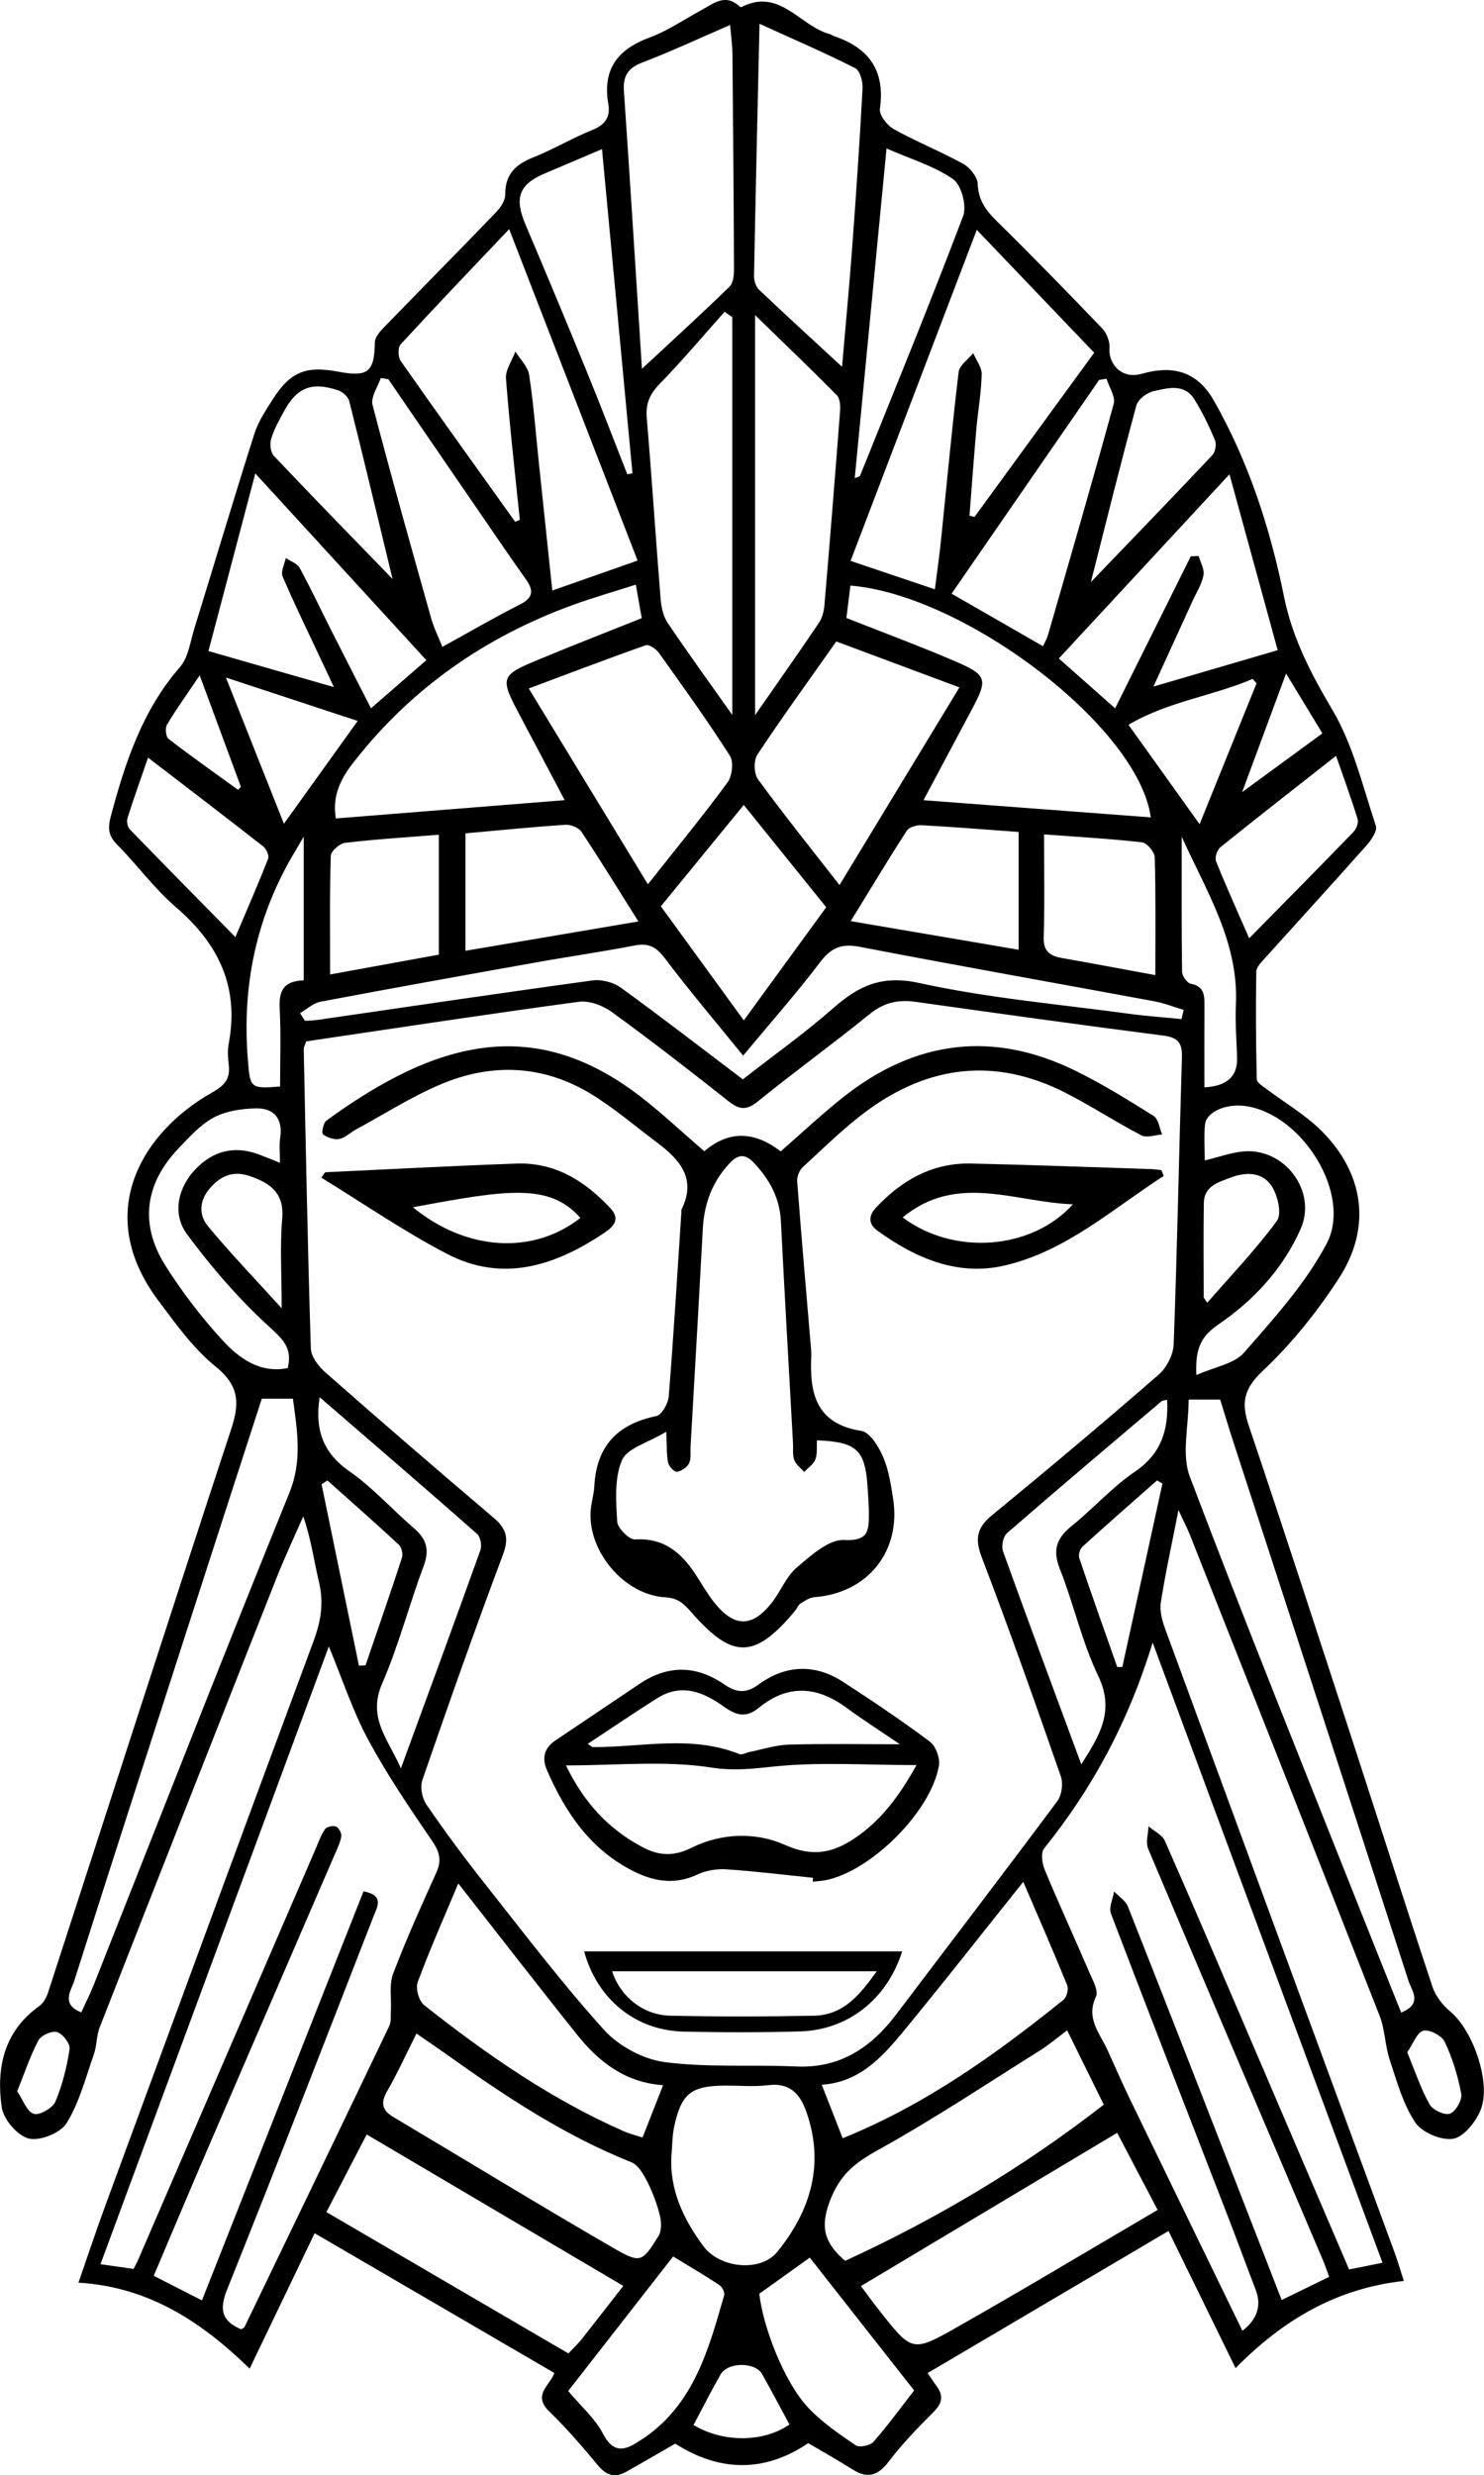 <?xml version="1.0" encoding="UTF-8"?>
<svg id="Ebene_2" xmlns="http://www.w3.org/2000/svg" viewBox="0 0 343.98 573.4">
  <g id="Ebene_2-2" data-name="Ebene_2">
    <path d="M273.17,349.78c-1.58,8.07-3.06,14.73-4.1,21.45-.31,1.99.33,4.28,1.05,6.24,17.67,48.11,35.4,96.19,53.11,144.27.73,1.98,1.31,4.02,2.17,6.65-15.67,1.73-28.04,9.06-39,20.2-5.32-10.86-10.38-21.21-15.55-31.77-18.87,11.12-37.18,21.92-55.83,32.91.67.98,1.35,2.03,2.09,3.04,1.72,2.31,1.21,4.07-.8,6.07-3.63,3.62-7.23,7.33-10.31,11.4-2.53,3.33-4.95,3.99-8.42,1.8-3.23-2.04-6.56-3.91-10.24-6.08-10.04,6.83-20.53,6.71-30.82.12-3.91,2.25-7.63,4.42-11.38,6.53-2.55,1.43-4.54.9-6.49-1.44-3.6-4.33-7.29-8.63-11.34-12.54-4-3.87.29-6.17,1.18-8.92-18.35-10.69-36.58-21.31-55.56-32.37-4.93,10.26-9.79,20.39-15.06,31.36-11.02-10.71-23.27-18.93-39.69-19.91,2.2-6.31,4.16-12.22,6.31-18.07,16.03-43.55,32.05-87.11,48.21-130.61,1.68-4.52,2.38-8.81,1.25-13.55-1.18-4.97-1.84-10.07-3.66-15.28-2.08,4.76-4.3,9.46-6.21,14.29-13.7,34.66-27.36,69.34-40.96,104.04-.77,1.96-.66,4.26-1.36,6.27-1.9,5.41-3.36,11.16-6.32,15.95-1.41,2.29-6.21,4.22-8.79,3.57-2.62-.66-5.87-4.47-6.26-7.27-1.28-9.06.48-17.55,8.7-23.4.95-.67,1.66-1.97,2.04-3.12,14.15-43.51,28.14-87.07,42.45-130.52,2-6.06,1.87-10.1-3.6-14.52-5.21-4.21-9.3-9.96-13.37-15.41-15.1-20.2-3.67-38.93,12.59-48.1,2.96-1.67,4.2-3.21,3.82-6.42-.2-1.64-.29-3.38.01-4.99,2.44-13.06-2.4-23.05-12.25-31.49-5.02-4.31-8.99-9.83-13.68-14.55-2.1-2.11-2.11-3.93-1.38-6.65,3.33-12.45,7.31-24.46,16.02-34.47,1.91-2.2,2.34-5.75,3.26-8.74,4.66-15.06,9.17-30.17,13.94-45.2.89-2.81,2.6-5.4,4.2-7.92,4.11-6.47,7.71-7.95,15.19-6.54,7.01,1.32,8.45.1,8.56-6.8.02-1.11,1.05-2.37,1.92-3.26,8.7-8.97,17.49-17.85,26.16-26.85,1.05-1.09,2.15-2.74,2.14-4.12-.05-4.77,2.48-7.02,6.59-8.64,4.63-1.84,8.95-4.45,13.58-6.3,2.99-1.2,4.25-3.02,3.72-6.05-1.38-8,2.14-12.64,9.55-15.37,4.18-1.54,7.96-4.15,11.91-6.29,2.86-1.55,5.62-4.03,8.96-.92.11.1.35.19.46.14,8.85-4.54,13.56,4.45,20.46,6.27.31.08.58.33.89.44,8.16,2.71,12,7.98,10.72,16.88-.2,1.42,1.69,3.84,3.23,4.7,5.23,2.91,10.83,5.14,16.07,8.03,1.56.86,3.3,3.01,3.37,4.63.15,3.71,1.81,6.07,4.31,8.53,8.32,8.18,16.46,16.53,24.53,24.95,1.04,1.09,1.82,3.03,1.71,4.5-.27,3.57,2.44,6.68,6.13,6.29,1.15-.12,2.26-.54,3.4-.76,6.48-1.27,11.31.81,14.66,6.7,8.07,14.2,13.05,29.55,16.26,45.4,1.96,9.71,6.25,17.85,11.22,26.26,4.8,8.11,7.05,17.76,10.07,26.85.39,1.16-1.05,3.29-2.15,4.53-7.74,8.72-15.62,17.32-23.42,25.99-.87.97-2.12,2.15-2.14,3.25-.14,8.32-.09,16.65.11,24.98.02.76,1.41,1.57,2.26,2.22,4.22,3.2,8.91,5.91,12.64,9.6,9.96,9.85,11.77,22.43,4.21,34.13-5.02,7.77-10.96,15.2-17.68,21.52-4.47,4.2-5.08,7.43-3.26,12.81,8.46,25.06,16.61,50.23,24.82,75.38,5.93,18.19,11.71,36.43,17.75,54.57.72,2.15,2.38,4.26,4.15,5.73,5.21,4.34,9.55,16.53,6.99,22.79-1.13,2.76-3.92,6.26-6.39,6.66-2.75.44-7.23-1.48-8.78-3.82-2.84-4.28-4.26-9.55-5.91-14.53-1.08-3.27-1.07-6.94-2.32-10.13-14.57-37.17-29.28-74.28-43.97-111.41-.6-1.52-1.37-2.97-2.67-5.78ZM70.97,241.25c-.37,1.06-.57,1.37-.57,1.68.49,23.15.92,46.31,1.65,69.46.06,1.91,1.83,4.18,3.42,5.58,12.89,11.33,25.88,22.55,38.97,33.65,2.97,2.52,3.57,4.73,2.13,8.55-6.49,17.28-12.63,34.7-18.66,52.15-.57,1.64-.08,4.25.93,5.71,4.23,6.18,8.7,12.22,13.35,18.09,9.09,11.49,17.97,23.2,27.77,34.06,3.4,3.76,9.07,6.85,14.06,7.51,10.01,1.32,20.28.55,30.43,1.02,10.22.48,17.44-4.33,23.29-12.07,12.47-16.47,25.03-32.87,37.36-49.43,1.03-1.38,1.36-4.07.79-5.72-5.91-16.96-11.89-33.91-18.31-50.68-1.67-4.35-1.17-6.89,2.36-9.8,13.01-10.67,25.9-21.5,38.6-32.54,1.86-1.61,3.42-4.62,3.51-7.05.82-22.14,1.23-44.3,1.91-66.45.1-3.34-.87-4.63-4.3-5.07-19.16-2.46-38.29-5.13-57.42-7.82-4-.56-7.32.13-10.61,2.8-8.54,6.93-17.46,13.37-26,20.29-2.65,2.15-4.31,1.88-6.8-.09-8.88-7.03-17.84-13.98-27-20.63-2.08-1.51-5.24-2.71-7.68-2.38-21.1,2.84-42.14,6.07-63.19,9.17ZM287.98,539.94q5.21-4.02,3.05-9.58c-2.15-5.59-4.21-11.21-6.37-16.79-9.07-23.42-18.21-46.81-27.15-70.27-.54-1.41.45-3.41.73-5.13,1.09,1.15,2.66,2.12,3.2,3.49,8.45,21.34,16.78,42.74,25.12,64.12,3.5,8.97,6.99,17.95,10.52,27.03,3.89-1.89,7.41-3.61,11.01-5.37-.55-1.48-.9-2.58-1.35-3.64-13.55-31.83-27.15-63.64-40.6-95.51-.62-1.47.02-3.47.07-5.22,1.29,1.11,3.17,1.96,3.79,3.36,6.45,14.61,12.71,29.31,19,43.99,7.86,18.32,15.71,36.65,23.71,55.31,2.52-.5,4.85-.97,7.74-1.55-17.74-47.84-35.26-95.08-53.27-143.67-5.65,18.44-13.99,33.8-25.15,47.67-.81,1-.49,3.49.12,4.95,3.32,7.98,6.94,15.84,10.36,23.79.78,1.81,2.16,4.27,1.53,5.61-2.41,5.06.91,8.48,2.68,12.39,1.72,3.79,3.38,7.61,5.19,11.35,8.61,17.78,17.26,35.55,26.07,53.66ZM55.91,539.6c.27-.19.66-.31.78-.56,11.21-23.22,22.41-46.45,33.54-69.72.5-1.04.3-2.43.37-3.66.15-2.84-.43-5.94.53-8.46,3.01-7.92,6.51-15.67,10-23.4,1.25-2.76.82-4.72-.91-7.25-5.24-7.68-10.5-15.41-14.9-23.58-3.6-6.68-5.97-14.03-9.1-21.57-17.66,47.76-35.22,95.21-52.93,143.11,3.23.46,5.45.78,7.67,1.1.46-.91.79-1.49,1.05-2.09,13.73-31.76,27.45-63.53,41.18-95.29.66-1.53,1.2-3.15,2.14-4.49.4-.57,1.86-.9,2.54-.62.65.27,1.35,1.54,1.24,2.25-.22,1.44-.92,2.83-1.51,4.2-9.76,22.61-19.55,45.2-29.29,67.81-4.26,9.88-8.42,19.8-12.68,29.82,3.86,1.97,7.25,3.7,11.18,5.7,12.52-31.67,25-63.25,37.45-94.76,4.9.93,3.18,3.58,2.33,5.77-11.24,28.83-22.39,57.69-33.92,86.4-1.91,4.75-1.28,7.37,3.24,9.29ZM119.41,120.87c.36-.14.72-.28,1.08-.43-1.11-10.91-2.37-21.82-3.21-32.75-.15-2.01,1.41-4.16,2.18-6.25,1.11,1.79,2.9,3.48,3.19,5.39,1.03,6.74,1.54,13.56,2.25,20.35,1.02,9.7,2.04,19.4,3.12,29.62,6.9-2.42,13.1-4.6,19.77-6.94-10-25.79-19.71-50.84-29.77-76.78-8.86,9.34-17.11,17.95-25.18,26.72-.65.71-.58,2.93.04,3.82,8.75,12.48,17.66,24.86,26.53,37.26ZM226.41,53.24c-9.95,26.08-19.51,51.15-29.25,76.69,6.92,2.33,13.07,4.4,19.54,6.59.53-4.22,1.03-7.67,1.39-11.13,1.35-13.07,2.55-26.15,4.11-39.19.19-1.58,2.21-2.94,3.38-4.4.7,1.63,2.01,3.28,1.97,4.9-.11,4.31-.88,8.59-1.26,12.9-.58,6.62-1.05,13.24-1.57,19.87.39.09.78.18,1.17.27,9.17-12.57,18.34-25.15,27.74-38.03-9.09-9.5-17.78-18.59-27.21-28.45ZM148.81,85.43c7.55-7.02,14.03-12.93,20.3-19.03.86-.84,1.03-2.7,1.02-4.09-.06-16.66-.2-33.31-.36-49.97-.02-1.92-.31-3.84-.54-6.55-7.25,3.13-13.69,6.15-20.32,8.68-3.37,1.28-4.53,3.14-4.29,6.65,1.44,20.92,2.74,41.85,4.18,64.32ZM176.05,5.5c-.46,20.27-.91,39.38-1.27,58.5-.02,1.04.43,2.41,1.15,3.1,6.1,5.8,12.32,11.47,19.25,17.87.85-9.93,1.7-18.84,2.36-27.76.91-12.27,1.74-24.55,2.4-36.83.08-1.55-.63-4.05-1.74-4.61-6.92-3.5-14.05-6.57-22.15-10.26ZM147.39,135.43c-5.38,1.72-9.99,3.04-14.49,4.67-20.32,7.37-37.45,19.26-50.83,36.34-2.86,3.65-5.16,7.63-4.22,13.16,17.68-1.41,35.08-2.81,53.04-4.24-3.91-7.39-7.33-13.84-10.74-20.3-4.2-7.95-4.03-8.63,4.13-12.03,8.07-3.37,16.23-6.53,24.47-9.83-.46-2.57-.85-4.82-1.37-7.76ZM196.2,143.16c8.68,3.43,16.93,6.49,25.01,9.95,7.68,3.29,7.84,4.18,3.96,11.42-3.58,6.69-7.14,13.4-11.11,20.84,18,1.36,35.23,2.66,52.68,3.98-2.79-20.92-43.06-51.51-69.62-53.7-.3,2.43-.6,4.87-.93,7.51ZM193.84,148.61c-6.34,8.99-12.5,17.47-18.28,26.19-.89,1.35-.83,4.42.13,5.72,5.86,8.04,12.11,15.8,18.9,24.51,9.44-15.54,18.36-30.24,27.8-45.79-10.13-3.77-19.25-7.17-28.54-10.64ZM150.18,204.85c6.6-8.35,12.73-15.81,18.44-23.57,1.09-1.48,1.48-4.78.57-6.2-5.2-8.13-10.84-15.98-16.46-23.83-.64-.9-2.29-2.03-3.02-1.78-8.84,3.1-17.6,6.45-27.15,10.02,9.45,15.53,18.25,29.98,27.61,45.36ZM69.55,234.7c.38.59.76,1.18,1.14,1.78.97-.07,1.95-.07,2.9-.21,21.25-3.08,42.49-6.24,63.77-9.15,2.1-.29,4.84.44,6.57,1.69,9.54,6.91,18.87,14.13,28.25,21.23,7.22-5.63,14.43-10.77,21.06-16.58,5.87-5.14,11.21-7.63,19.79-5.75,16.05,3.52,32.56,4.94,48.89,7.16,3.97.54,7.97.81,11.95,1.2.16-.71.33-1.42.49-2.12-2.27-.68-4.5-1.57-6.81-2-22.74-4.21-45.52-8.23-68.23-12.61-4.23-.82-6.63.15-9.21,3.54-5.39,7.11-11.33,13.81-17.86,21.66-6.58-8.11-12.58-15.17-18.15-22.56-2-2.65-3.81-3.58-7.04-2.95-7.51,1.47-15.1,2.54-22.64,3.89-16.72,2.98-33.43,5.98-50.12,9.13-1.69.32-3.18,1.74-4.76,2.65ZM144.47,529.54c-19.99-11.79-39.64-23.38-59.47-35.08-2.88,5.54-5.91,11.37-9.34,17.98,19.01,11.1,37.58,21.94,56.1,32.75,1.49-1.6,2.34-2.38,3.05-3.28,3.39-4.29,6.74-8.62,9.67-12.38ZM199.56,529.57c1.09,1.45,2.72,3.72,4.45,5.91,7.31,9.23,7.47,9.49,17.55,3.78,15.6-8.83,30.98-18.07,46.77-27.32-3.49-6.65-6.6-12.57-9.38-17.86-20.1,12.01-39.61,23.67-59.38,35.49ZM247.35,470.35c-2.4,1.79-4.28,3.4-6.35,4.69-12.38,7.75-24.56,15.86-37.32,22.93-5.44,3.01-9.04,5.74-11.39,12.09-2.38,6.41-.82,9.81,3.6,13.68,21.26-9.76,41.28-21.65,59.96-36.19-2.86-5.79-5.55-11.25-8.49-17.2ZM96.53,471.09c-2.39,4.75-4.38,9.14-6.77,13.3-1.58,2.75-1.27,4.44,1.48,6.07,17.01,10.1,33.88,20.44,51.01,30.34,6.24,3.61,6.61,3.23,10.36-2.76.76-1.21.73-3.26.36-4.75-.67-2.71-1.67-5.4-2.93-7.89-.87-1.72-2.11-3.87-3.71-4.51-15.3-6.11-28.9-15.06-42.21-24.55-2.4-1.71-4.85-3.36-7.59-5.26ZM169.74,165.61v-92.13c-.59-.42-1.19-.84-1.78-1.26-4.99,5.59-9.83,11.34-15.05,16.71-2.29,2.35-3.28,4.56-3,7.88,1.19,13.94,2.08,27.9,3.21,41.85.15,1.92.59,4.07,1.63,5.61,4.71,7.01,9.69,13.85,14.98,21.34ZM175.02,165.67c5.58-8.02,10.28-14.67,14.83-21.43.78-1.16,1.14-2.75,1.26-4.18,1.27-14.93,2.47-29.87,3.61-44.81.09-1.23,0-2.94-.74-3.69-6.01-6.08-12.19-11.98-18.96-18.56v92.67ZM60.69,324c-5.86,18.09-11.56,35.64-17.23,53.21-8.79,27.22-17.6,54.43-26.26,81.7-.72,2.25-3.14,5.35,1.63,7.27.99-2.16,2.03-4.19,2.87-6.3,15.09-38.03,29.96-76.15,45.37-114.05,3.06-7.54,1.81-14.44.83-21.82h-7.19ZM324.79,466.22c5.09-2.08,2.42-5.07,1.69-7.35-13.5-41.73-27.11-83.42-40.69-125.12-1.06-3.26-2.03-6.55-2.96-9.53h-7.31c0,6.18-1.68,12.7.27,17.85,13.02,34.36,26.81,68.42,40.36,102.58,2.81,7.07,5.65,14.12,8.63,21.57ZM195.32,495.34c19.18-7.75,35.49-19.44,51.2-32.08.74-.6,1.22-2.48.85-3.37-3.23-7.93-6.67-15.78-10.18-23.96-9.04,11.31-17.54,22.15-26.27,32.8-5.46,6.66-10.87,13.59-20.44,14.21,1.67,4.26,3.11,7.95,4.85,12.4ZM106.23,436.3c-3.29,7.85-6.6,15.29-9.42,22.9-.53,1.43.3,4.34,1.5,5.3,14.38,11.35,29.38,21.79,46.26,29.21,1.44.63,2.99,1,4.36,1.46,1.71-4.35,3.19-8.11,4.77-12.12-8.7-.62-14.83-5.32-19.85-11.6-9.14-11.41-18.08-22.98-27.63-35.15ZM155.65,499.12c-.54,8.13,2.76,14.95,7.38,21.2,3.86,5.2,13.31,6.07,17.15,1.32,7.75-9.57,11.01-20.33,6.7-32.5-1.47-4.15-3.86-6.72-8.83-6.1-3.27.41-6.63.09-9.95.1-7.91.04-10.19,1.82-11.84,9.56-.44,2.09-.42,4.28-.61,6.43ZM258.48,164.09c6.04-12.13,11.78-23.67,17.53-35.21.61-.03,1.22-.05,1.83-.08.42,1.49,1.38,3.09,1.12,4.45-.39,2.07-1.62,3.98-2.52,5.94-2.91,6.38-5.83,12.76-9.08,19.86,10.09-2.96,19.1-5.59,28.8-8.43-3.72-13.55-7.28-26.55-11.18-40.75-13.86,14.95-26.59,28.69-39.55,42.67,4.37,3.87,8.33,7.37,13.04,11.54ZM98.83,152.94c-13.09-14.29-25.81-28.16-39.65-43.26-3.88,14.69-7.33,27.75-10.86,41.14,9.99,2.87,19.01,5.46,29.08,8.35-1.32-2.82-2.21-4.7-3.1-6.59-2.97-6.33-6.04-12.6-8.79-19.03-.48-1.12.45-2.84.73-4.29,1.1.76,2.66,1.27,3.23,2.32,2.63,4.82,4.96,9.8,7.44,14.7,2.96,5.86,5.97,11.7,9.08,17.8,4.44-3.86,8.32-7.23,12.84-11.15ZM172.41,236.38c6.9-9.47,13.02-17.87,19.1-26.21-6.54-8.12-12.68-15.73-19.11-23.7-6.5,7.94-12.76,15.59-19.22,23.48,6.26,8.61,12.39,17.03,19.23,26.43ZM90,87.84c-.58-.09-1.16-.18-1.74-.28-.69,2.09-2.37,4.43-1.91,6.22,4.31,16.54,8.96,32.99,13.59,49.45.64,2.28,1.73,4.44,2.6,6.62,6.38-3.51,12.12-6.85,18.03-9.84,3.16-1.6,3.09-3.36,1.3-5.86-2.42-3.38-4.77-6.8-7.12-10.23-8.26-12.02-16.5-24.06-24.75-36.09ZM74.09,323.65c-1.16,7.65.82,12.96,6.95,17.23,5.42,3.77,9.91,8.85,14.95,13.18,2.91,2.5,3.6,5.01,2.2,8.75-3.38,9.01-5.79,18.42-9.62,27.22-3.46,7.95,1.44,12.88,4.35,19.63,6.43-17.54,12.51-34.02,18.43-50.55.38-1.06.03-3.07-.75-3.76-11.95-10.53-24.04-20.91-36.52-31.69ZM241.76,149.7c.47-1.03.9-1.74,1.13-2.51,5.15-17.86,10.36-35.71,15.26-53.64.45-1.66-1.06-3.86-1.66-5.81-.57.09-1.15.18-1.72.27-11.35,16.43-22.69,32.87-34.2,49.52,7.51,4.32,14.11,8.11,21.19,12.17ZM250.63,408.72c4.23-6.64,7.83-12.32,3.94-20.45-3.78-7.89-5.68-16.66-8.91-24.84-1.71-4.33-.79-7.07,2.67-9.86,5.05-4.07,9.44-9.05,14.76-12.67,6.17-4.2,7.79-9.76,7.44-16.64-.48.14-1.05.14-1.38.42-11.94,10.11-23.9,20.2-35.71,30.46-.9.78-1.38,3.02-.96,4.19,5.85,16.26,11.89,32.45,18.15,49.38ZM107.88,220.26c13.49-2.29,26.48-4.49,40.09-6.8-4.65-7.39-8.8-14.17-13.2-20.78-.64-.97-2.49-1.69-3.72-1.61-7.59.5-15.17,1.26-23.16,1.98v27.21ZM139.54,34.54c-4.96,2.11-9.03,3.86-13.11,5.57-6.16,2.59-7.28,5.66-4.61,11.95,4.8,11.3,9.53,22.63,14.18,33.99,3.23,7.9,6.27,15.88,9.4,23.82.4-.07.8-.15,1.2-.22-2.33-24.82-4.67-49.64-7.06-75.11ZM197.2,213.39c13.65,2.32,26.33,4.48,38.91,6.62v-27.28c-7.93-.58-15.21-1.17-22.5-1.57-1.14-.06-2.88.44-3.42,1.27-4.3,6.65-8.38,13.45-12.99,20.95ZM131.71,553.89c3.08,3.68,6.24,6.39,8.01,9.82,2.32,4.48,4.85,4.15,8.26,1.89.55-.37,1.13-.7,1.67-1.08,11.33-8.01,14.66-20.49,18.21-32.81.19-.65-.47-1.94-1.11-2.37-3.4-2.24-6.91-4.3-10.72-6.62-7.92,10.14-16.15,20.7-24.33,31.17ZM176,531.35c.85,7.68,5.68,20.23,11.14,26.19,3.19,3.48,7.26,6.22,11.19,8.92.85.58,3.35.08,4.12-.78,3.26-3.69,6.16-7.71,9.44-11.92-8.02-10.2-16.21-20.62-24.19-30.77-3.94,2.82-7.5,5.37-11.69,8.36ZM205.49,34.39c-2.51,25.95-4.92,50.97-7.37,76.38.92-.37,1.16-.4,1.21-.5,8.05-20.03,16.26-40.01,23.91-60.2.89-2.34-.38-7.18-2.29-8.54-4.23-3-9.51-4.53-15.45-7.14ZM267.8,225.9c0-9.42.12-18.37-.14-27.32-.03-1.23-1.81-3.32-2.95-3.45-7.4-.84-14.84-1.25-22.71-1.84,0,8.22.17,16-.08,23.77-.11,3.3,1.41,4.38,4.22,4.87,7.19,1.27,14.36,2.62,21.66,3.96ZM76.52,225.74c8.17-1.49,16.63-3.03,25.2-4.59v-27.78c-7.54.61-14.67,1.04-21.75,1.88-1.25.15-3.27,1.94-3.3,3.03-.27,8.93-.15,17.87-.15,27.46ZM64.9,269.37c0-2.45-.21-4.13.04-5.75.68-4.44-1.38-6.93-5.57-6.86-3.31.06-6.95.59-9.81,2.11-3.13,1.67-5.7,4.56-8.22,7.2-7.71,8.1-9.03,17.46-3.11,26.93,3.87,6.18,8.38,12.06,13.3,17.43,3.86,4.21,8.67,7.77,15.16,6.5,1.14-4.62-1.08-6.65-4.26-9.55-7.03-6.44-13.4-13.77-19.08-21.46-3.55-4.81-2.04-10.94,2.02-15.13,4.09-4.23,9-5.44,14.6-3.37,1.37.51,2.72,1.07,4.92,1.95ZM277.31,318.54c4.26-1.91,8.76-2.58,11.04-5.19,6.94-7.94,14.25-15.99,19.13-25.2,6.08-11.47-5.7-30.13-18.8-31.93-4.54-.62-9.07,1.34-9.37,4.31-.27,2.7-.06,5.46-.06,8.3,3.39-.83,6.07-1.81,8.81-2.08,9.65-.97,17.3,9.17,13.42,17.94-4.07,9.2-10.87,16.52-18.96,22.05-4.12,2.82-5.51,5.56-5.21,11.8ZM309.69,175.09c-9.15,7.19-18.04,14.11-26.82,21.18-.76.61-1.35,2.39-1.01,3.23,2.31,5.76,4.88,11.42,7.69,17.86,8.38-8.51,16.31-16.51,24.15-24.61.67-.69,1.25-2.14,1-2.96-1.5-4.86-3.26-9.65-5.01-14.7ZM54.56,217.08c2.8-6.61,5.31-12.34,7.59-18.15.28-.71-.39-2.26-1.09-2.81-8.73-6.84-17.55-13.56-26.74-20.61-1.71,4.95-3.32,9.43-4.76,13.97-.24.76-.03,2.06.5,2.61,7.95,8.21,15.99,16.34,24.5,24.99ZM91,134.16c-3.46-14.32-6.67-27.8-10.05-41.25-.25-1-1.52-2.13-2.55-2.48-6.17-2.07-9.6-.68-12.63,4.95-1.1,2.04-2.27,4.1-2.92,6.3-.35,1.17-.15,3.1.62,3.91,8.88,9.39,17.91,18.63,27.55,28.57ZM252.87,134.83c10.09-10.49,19.21-19.91,28.19-29.45.69-.73.94-2.54.54-3.49-1.35-3.2-2.89-6.36-4.71-9.32-2.34-3.81-6.18-2.69-9.48-1.96-1.54.34-3.61,1.89-4,3.29-3.57,13.11-6.83,26.3-10.55,40.93ZM291.26,158.29c-.3-.34-.6-.68-.9-1.02-9.24,3.98-19.54,5.19-28.79,10.63,5.69,7.95,10.81,15.1,16.49,23.03,4.55-11.25,8.87-21.95,13.2-32.64ZM52.36,156.94c4.74,11.93,8.96,22.57,13.45,33.89,5.81-8.09,11.08-15.43,17.1-23.82-10.25-3.38-19.7-6.49-30.56-10.06ZM273.91,193.85c0,11.07-.06,21.17.09,31.27.01.97,1.16,2.61,2.01,2.77,3.25.62,3.18,2.83,3.17,5.26-.04,6.24-.01,12.48-.01,18.74q7.67-.4,7.57-6.6c-.08-4.16-.47-8.34-.27-12.48.7-14.4-6.67-26.03-12.55-38.95ZM70.4,227.09v-33.28c-.72,1.24-1.26,2.18-1.82,3.11-9.09,14.98-12.55,31.19-11.12,48.63.52,6.41.44,6.72,7.46,6.15,0-5.95.22-11.93-.08-17.88-.19-3.82.43-6.55,5.56-6.72ZM269.44,343.68c-.41-.25-.83-.49-1.24-.74-5.79,5.11-11.61,10.19-17.32,15.38-.58.53-.96,1.9-.71,2.63,2.85,8.44,5.84,16.83,8.8,25.23.39,0,.79-.01,1.18-.02,3.1-14.16,6.2-28.33,9.3-42.49ZM75.9,342.95c-.45.3-.91.59-1.36.89,2.89,14.01,5.78,28.02,8.66,42.03l1.52-.08c2.84-8.3,5.72-16.57,8.44-24.91.28-.87-.06-2.45-.72-3.05-5.44-5.04-11.02-9.94-16.55-14.88ZM65.29,303.07c0-7.93-.43-14.35.12-20.7.52-6-2.71-8.27-7.5-9.92-3.88-1.34-6.77-.06-9.29,2.85-2.44,2.82-2.57,6.15-.44,8.72,5.22,6.31,10.92,12.22,17.11,19.05ZM279.01,300.57c.27.41.54.81.81,1.22,5.47-6.27,11.25-12.3,16.16-18.97,1.17-1.59.2-5.82-1.16-7.97-2.06-3.25-5.79-3.48-9.41-2.11-2.95,1.12-6.31,1.94-6.37,5.97-.11,7.29-.03,14.58-.03,21.86ZM160.76,561.76c6.83,4.13,16.28,4.06,22.23-.12-2.12-3.91-4.17-7.83-6.35-11.68-1.62-2.85-7.96-2.81-9.62.1-2.19,3.84-4.18,7.79-6.26,11.69ZM46.29,156.46c-2.87,4.24-5.38,7.73-7.58,11.4-.47.79-.28,2.81.35,3.3,5.28,4.07,10.73,7.9,16.12,11.81.22-.23.44-.46.66-.69-3.09-8.36-6.18-16.71-9.55-25.82ZM298.1,156.02c-3.55,9.59-6.68,18.04-10.18,27.48,6.73-4.92,12.6-9.21,18.6-13.61-2.85-4.7-5.41-8.91-8.42-13.87ZM326.18,475.42c1.79,4.32,3.13,8.39,5.18,12.06.72,1.3,3.52,2.61,4.72,2.16,1.33-.49,2.89-3.17,2.63-4.58-.76-4.14-2.05-8.28-3.84-12.08-.67-1.42-3.59-2.93-4.97-2.54-1.48.41-2.35,3.01-3.72,4.99ZM3.98,484.44c1.36,2.01,2.22,4.67,3.83,5.24,1.26.44,4.37-1.31,5.01-2.79,1.65-3.86,2.68-8.07,3.31-12.23.18-1.21-1.57-3.5-2.87-3.91-1.18-.38-3.72.72-4.33,1.88-1.91,3.58-3.2,7.49-4.94,11.82Z"/>
    <path d="M163.24,266.7q8.42-7.17,17.71.03c4.85-4.22,9.55-8.66,14.61-12.65,16.61-13.11,34.62-15.41,53.73-6.03,6.26,3.07,12.22,6.77,18.13,10.48,1.11.7,1.33,2.82,1.95,4.28-1.62.1-3.58.85-4.81.2-6.05-3.14-11.77-6.93-17.85-9.99-16-8.06-31.34-6.26-45.6,4.19-5.35,3.92-10.11,8.65-15.01,13.14-.81.74-1.41,2.24-1.32,3.33.98,12.93,2.12,25.84,3.21,38.76.04.5.08,1,.06,1.5-.43,8.67.96,15.87,11.61,17.54,1.97.31,3.98,3.6,5,5.94,1.31,3,1.82,6.39,2.34,9.67,1.96,12.25-5.87,21.97-18.22,22.9-1.12.08-2.24.85-3.25,1.48-.52.33-.75,1.08-1.17,1.59-9.77,11.84-14.91,10.92-24.26.27-1.72-1.96-3.01-3.14-5.94-3.31-9.4-.56-17.79-10.48-17.27-19.83.11-1.98.77-3.93.87-5.91.49-9.27,5.35-14.4,14.38-16.24,1.25-.26,2.74-2.92,2.87-4.57,1.13-14.11,1.98-28.25,2.91-42.37.02-.33-.04-.71.09-.99,3.55-7.29-.65-11.64-5.9-15.58-4.92-3.69-9.63-7.72-14.84-10.94-11.3-6.98-23.39-7.44-35.42-2.27-6.69,2.88-12.92,6.84-19.35,10.34-1.31.71-2.49,1.93-3.87,2.19-1.19.22-2.78-.33-3.78-1.08-.36-.27.08-2.66.81-3.18,25.58-18.64,48.26-24.59,72.97-5.43,4.98,3.86,9.58,8.2,14.62,12.54ZM154.44,331.67c-4.23,2.55-9.06,3.79-10.27,6.59-1.79,4.16-1.38,9.45-1.11,14.22.09,1.53,2.77,4.22,4.13,4.14,6.61-.41,10.64,2.98,13.94,7.96,1.47,2.22,2.77,4.56,4.42,6.64,4.64,5.82,8.8,5.84,13.36.04,2.05-2.61,3.3-6.02,5.74-8.1,3.27-2.78,7.44-6.6,11.05-6.41,5.64.29,5.67-2.22,5.7-5.9.02-2.16-.17-4.32-.31-6.48-.56-8.52-2.56-10.35-11.73-10.71-.09,1.48.14,3.09-.36,4.42-.43,1.13-1.69,1.95-2.59,2.91-.8-.91-1.91-1.69-2.3-2.75-.44-1.19-.23-2.63-.3-3.96-.94-17.11-1.94-34.22-2.8-51.33-.28-5.49-2.67-9.8-6.36-13.67-2-2.1-3.64-1.79-5.45.12-4.1,4.3-5.99,9.44-6.3,15.32-.89,16.78-1.88,33.56-2.83,50.33-.08,1.33.18,2.82-.35,3.93-.45.93-1.76,1.81-2.8,1.97-.6.09-1.85-1.22-2.04-2.07-.39-1.75-.27-3.61-.45-7.19Z"/>
    <path d="M188.43,435c-6.68-.68-13.35-1.52-20.04-1.96-2.23-.15-4.75.26-6.76,1.21-5.01,2.35-9.73,1.69-14.41-.58-10.17-4.94-16.09-13.6-20.44-23.6-1.25-2.88-.6-5.17,2.01-6.92,6.49-4.35,12.98-8.71,19.46-13.08,6.55-4.41,13.12-4.32,19.57.1,2.75,1.88,4.98,2.27,7.98.08,6.23-4.55,13.01-4.92,19.6-.65,6.83,4.43,13.6,8.98,20.12,13.85,1.37,1.02,2.4,3.8,2.12,5.52-1.75,10.61-15.71,24.5-26.28,26.59-.97.19-1.98.23-2.97.33.02-.3.04-.59.06-.89ZM131.18,408.97c4.45,9.11,10.17,14.89,17.74,18.93,3.79,2.02,7.27,2.19,11.31.17,7.03-3.5,15.01-3.69,21.76-.67,6.39,2.86,11.11,1.83,16.18-1.6,5.96-4.03,10.14-9.5,14.27-16.91-12,0-22.54-.75-32.89.32-5.04.52-9.36,1.07-14.68.25-10.65-1.66-21.75-.49-33.69-.49ZM136.23,403.97c.89.6,1.02.76,1.14.76,11.36.05,22.85-2.87,34.02,1.62.61.25,1.55-.34,2.34-.5,3.04-.6,6.08-1.61,9.14-1.7,8.21-.24,16.43-.08,25.72-.08-4.68-3.18-8.67-5.73-12.49-8.53-6.75-4.95-13.52-5.37-20.1,0-3.07,2.5-5.3,1.9-8.26-.22-4.61-3.31-9.75-5.45-15.29-1.98-5.32,3.33-10.51,6.88-16.22,10.64Z"/>
    <path d="M269.74,272.41c-11.9,7.67-22.69,17.49-36.95,20.77-10.88,2.5-20.57-1.73-29.35-8.04-2.14-1.54-2.25-3.41-.32-5.46,5.96-6.33,13.05-10.32,21.91-10.14,13.95.3,27.89.84,41.83,1.29.78.03,1.56.16,2.34.24.18.45.36.89.54,1.34ZM209.23,282.02c11.83,8.88,29.88,7.58,39.46-3.04-13.52-.47-26.88-7.33-39.46,3.04Z"/>
    <path d="M75.37,271.56c14.77-.69,29.54-1.48,44.32-2.01,8.96-.32,15.9,4.02,21.8,10.35,2.41,2.59.65,4.3-1.35,5.65-11.36,7.64-23.55,11.68-36.54,4.91-10.05-5.23-19.44-11.72-29.12-17.65.3-.41.6-.83.9-1.24ZM95.71,279.67c12.47,10.2,27.88,11.04,38.82,2.47-7.17-8.15-17.07-6.53-38.82-2.47Z"/>
    <path d="M209.12,452.04c-3.5,11.03-12.48,18.23-23.73,18.55-8.98.25-17.98.25-26.96.04-11.26-.26-20.08-7.67-23.03-18.59h73.72ZM141.88,456.66c1.89,5.83,7.18,10.14,13.41,10.28,11.12.26,22.24.22,33.36.01,6.88-.13,10.71-4.89,14.57-10.29h-61.35Z"/>
  </g>
</svg>